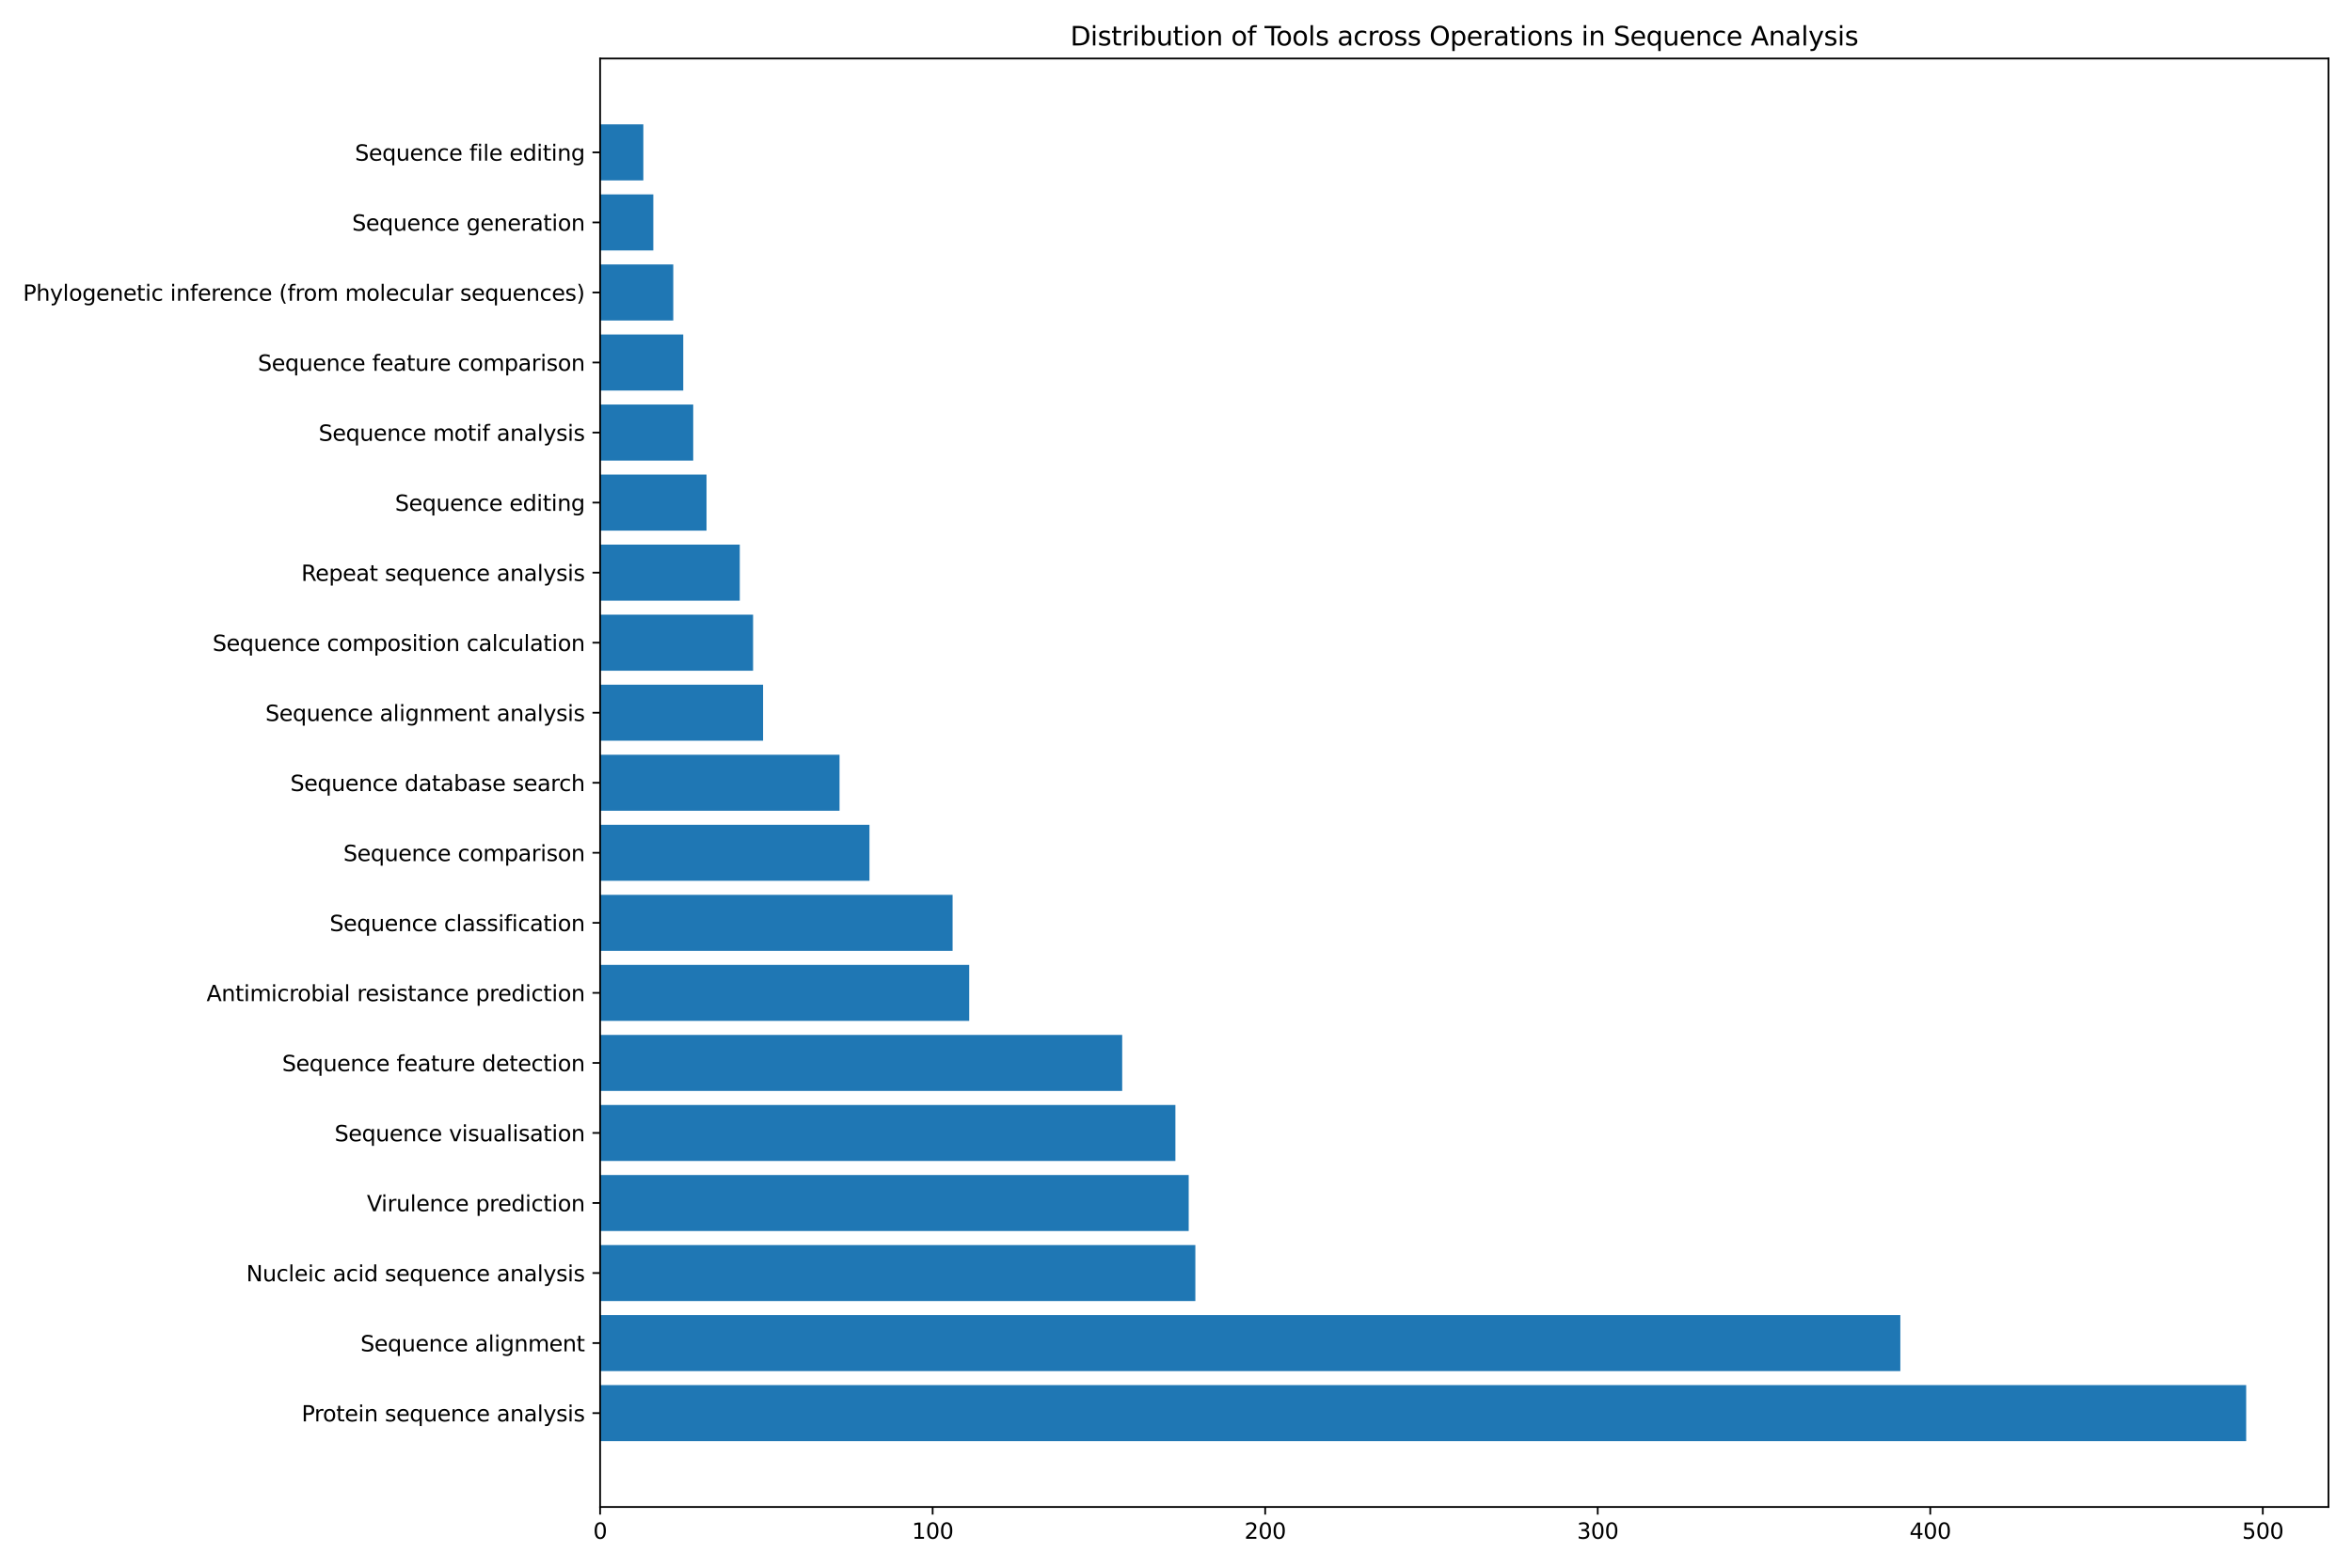 <?xml version="1.0" encoding="utf-8" standalone="no"?>
<!DOCTYPE svg PUBLIC "-//W3C//DTD SVG 1.1//EN"
  "http://www.w3.org/Graphics/SVG/1.1/DTD/svg11.dtd">
<svg xmlns:xlink="http://www.w3.org/1999/xlink" width="1080pt" height="720pt" viewBox="0 0 1080 720" xmlns="http://www.w3.org/2000/svg" version="1.1">
 <defs>
  <style type="text/css">*{stroke-linejoin: round; stroke-linecap: butt}</style>
 </defs>
 <g id="figure_1">
  <g id="patch_1">
   <path d="M 0 720 
L 1080 720 
L 1080 0 
L 0 0 
z
" style="fill: #ffffff"/>
  </g>
  <g id="axes_1">
   <g id="patch_2">
    <path d="M 275.56 692.12 
L 1069.2 692.12 
L 1069.2 26.88 
L 275.56 26.88 
z
" style="fill: #ffffff"/>
   </g>
   <g id="patch_3">
    <path d="M 275.56 661.882 
L 1031.408 661.882 
L 1031.408 636.147 
L 275.56 636.147 
z
" clip-path="url(#p1e28cbf91f)" style="fill: #1f77b4"/>
   </g>
   <g id="patch_4">
    <path d="M 275.56 629.714 
L 872.603 629.714 
L 872.603 603.979 
L 275.56 603.979 
z
" clip-path="url(#p1e28cbf91f)" style="fill: #1f77b4"/>
   </g>
   <g id="patch_5">
    <path d="M 275.56 597.545 
L 548.887 597.545 
L 548.887 571.811 
L 275.56 571.811 
z
" clip-path="url(#p1e28cbf91f)" style="fill: #1f77b4"/>
   </g>
   <g id="patch_6">
    <path d="M 275.56 565.377 
L 545.833 565.377 
L 545.833 539.642 
L 275.56 539.642 
z
" clip-path="url(#p1e28cbf91f)" style="fill: #1f77b4"/>
   </g>
   <g id="patch_7">
    <path d="M 275.56 533.209 
L 539.725 533.209 
L 539.725 507.474 
L 275.56 507.474 
z
" clip-path="url(#p1e28cbf91f)" style="fill: #1f77b4"/>
   </g>
   <g id="patch_8">
    <path d="M 275.56 501.04 
L 515.293 501.04 
L 515.293 475.306 
L 275.56 475.306 
z
" clip-path="url(#p1e28cbf91f)" style="fill: #1f77b4"/>
   </g>
   <g id="patch_9">
    <path d="M 275.56 468.872 
L 445.053 468.872 
L 445.053 443.138 
L 275.56 443.138 
z
" clip-path="url(#p1e28cbf91f)" style="fill: #1f77b4"/>
   </g>
   <g id="patch_10">
    <path d="M 275.56 436.704 
L 437.418 436.704 
L 437.418 410.969 
L 275.56 410.969 
z
" clip-path="url(#p1e28cbf91f)" style="fill: #1f77b4"/>
   </g>
   <g id="patch_11">
    <path d="M 275.56 404.536 
L 399.244 404.536 
L 399.244 378.801 
L 275.56 378.801 
z
" clip-path="url(#p1e28cbf91f)" style="fill: #1f77b4"/>
   </g>
   <g id="patch_12">
    <path d="M 275.56 372.367 
L 385.501 372.367 
L 385.501 346.633 
L 275.56 346.633 
z
" clip-path="url(#p1e28cbf91f)" style="fill: #1f77b4"/>
   </g>
   <g id="patch_13">
    <path d="M 275.56 340.199 
L 350.381 340.199 
L 350.381 314.464 
L 275.56 314.464 
z
" clip-path="url(#p1e28cbf91f)" style="fill: #1f77b4"/>
   </g>
   <g id="patch_14">
    <path d="M 275.56 308.031 
L 345.8 308.031 
L 345.8 282.296 
L 275.56 282.296 
z
" clip-path="url(#p1e28cbf91f)" style="fill: #1f77b4"/>
   </g>
   <g id="patch_15">
    <path d="M 275.56 275.862 
L 339.693 275.862 
L 339.693 250.128 
L 275.56 250.128 
z
" clip-path="url(#p1e28cbf91f)" style="fill: #1f77b4"/>
   </g>
   <g id="patch_16">
    <path d="M 275.56 243.694 
L 324.423 243.694 
L 324.423 217.96 
L 275.56 217.96 
z
" clip-path="url(#p1e28cbf91f)" style="fill: #1f77b4"/>
   </g>
   <g id="patch_17">
    <path d="M 275.56 211.526 
L 318.315 211.526 
L 318.315 185.791 
L 275.56 185.791 
z
" clip-path="url(#p1e28cbf91f)" style="fill: #1f77b4"/>
   </g>
   <g id="patch_18">
    <path d="M 275.56 179.358 
L 313.734 179.358 
L 313.734 153.623 
L 275.56 153.623 
z
" clip-path="url(#p1e28cbf91f)" style="fill: #1f77b4"/>
   </g>
   <g id="patch_19">
    <path d="M 275.56 147.189 
L 309.153 147.189 
L 309.153 121.455 
L 275.56 121.455 
z
" clip-path="url(#p1e28cbf91f)" style="fill: #1f77b4"/>
   </g>
   <g id="patch_20">
    <path d="M 275.56 115.021 
L 299.991 115.021 
L 299.991 89.286 
L 275.56 89.286 
z
" clip-path="url(#p1e28cbf91f)" style="fill: #1f77b4"/>
   </g>
   <g id="patch_21">
    <path d="M 275.56 82.853 
L 295.411 82.853 
L 295.411 57.118 
L 275.56 57.118 
z
" clip-path="url(#p1e28cbf91f)" style="fill: #1f77b4"/>
   </g>
   <g id="matplotlib.axis_1">
    <g id="xtick_1">
     <g id="line2d_1">
      <defs>
       <path id="mfa39ed3d64" d="M 0 0 
L 0 3.5 
" style="stroke: #000000; stroke-width: 0.8"/>
      </defs>
      <g>
       <use xlink:href="#mfa39ed3d64" x="275.56" y="692.12" style="stroke: #000000; stroke-width: 0.8"/>
      </g>
     </g>
     <g id="text_1">
      <!-- 0 -->
      <g transform="translate(272.379 706.718) scale(0.1 -0.1)">
       <defs>
        <path id="DejaVuSans-30" d="M 2034 4250 
Q 1547 4250 1301 3770 
Q 1056 3291 1056 2328 
Q 1056 1369 1301 889 
Q 1547 409 2034 409 
Q 2525 409 2770 889 
Q 3016 1369 3016 2328 
Q 3016 3291 2770 3770 
Q 2525 4250 2034 4250 
z
M 2034 4750 
Q 2819 4750 3233 4129 
Q 3647 3509 3647 2328 
Q 3647 1150 3233 529 
Q 2819 -91 2034 -91 
Q 1250 -91 836 529 
Q 422 1150 422 2328 
Q 422 3509 836 4129 
Q 1250 4750 2034 4750 
z
" transform="scale(0.016)"/>
       </defs>
       <use xlink:href="#DejaVuSans-30"/>
      </g>
     </g>
    </g>
    <g id="xtick_2">
     <g id="line2d_2">
      <g>
       <use xlink:href="#mfa39ed3d64" x="428.256" y="692.12" style="stroke: #000000; stroke-width: 0.8"/>
      </g>
     </g>
     <g id="text_2">
      <!-- 100 -->
      <g transform="translate(418.713 706.718) scale(0.1 -0.1)">
       <defs>
        <path id="DejaVuSans-31" d="M 794 531 
L 1825 531 
L 1825 4091 
L 703 3866 
L 703 4441 
L 1819 4666 
L 2450 4666 
L 2450 531 
L 3481 531 
L 3481 0 
L 794 0 
L 794 531 
z
" transform="scale(0.016)"/>
       </defs>
       <use xlink:href="#DejaVuSans-31"/>
       <use xlink:href="#DejaVuSans-30" x="63.623"/>
       <use xlink:href="#DejaVuSans-30" x="127.246"/>
      </g>
     </g>
    </g>
    <g id="xtick_3">
     <g id="line2d_3">
      <g>
       <use xlink:href="#mfa39ed3d64" x="580.953" y="692.12" style="stroke: #000000; stroke-width: 0.8"/>
      </g>
     </g>
     <g id="text_3">
      <!-- 200 -->
      <g transform="translate(571.409 706.718) scale(0.1 -0.1)">
       <defs>
        <path id="DejaVuSans-32" d="M 1228 531 
L 3431 531 
L 3431 0 
L 469 0 
L 469 531 
Q 828 903 1448 1529 
Q 2069 2156 2228 2338 
Q 2531 2678 2651 2914 
Q 2772 3150 2772 3378 
Q 2772 3750 2511 3984 
Q 2250 4219 1831 4219 
Q 1534 4219 1204 4116 
Q 875 4013 500 3803 
L 500 4441 
Q 881 4594 1212 4672 
Q 1544 4750 1819 4750 
Q 2544 4750 2975 4387 
Q 3406 4025 3406 3419 
Q 3406 3131 3298 2873 
Q 3191 2616 2906 2266 
Q 2828 2175 2409 1742 
Q 1991 1309 1228 531 
z
" transform="scale(0.016)"/>
       </defs>
       <use xlink:href="#DejaVuSans-32"/>
       <use xlink:href="#DejaVuSans-30" x="63.623"/>
       <use xlink:href="#DejaVuSans-30" x="127.246"/>
      </g>
     </g>
    </g>
    <g id="xtick_4">
     <g id="line2d_4">
      <g>
       <use xlink:href="#mfa39ed3d64" x="733.649" y="692.12" style="stroke: #000000; stroke-width: 0.8"/>
      </g>
     </g>
     <g id="text_4">
      <!-- 300 -->
      <g transform="translate(724.106 706.718) scale(0.1 -0.1)">
       <defs>
        <path id="DejaVuSans-33" d="M 2597 2516 
Q 3050 2419 3304 2112 
Q 3559 1806 3559 1356 
Q 3559 666 3084 287 
Q 2609 -91 1734 -91 
Q 1441 -91 1130 -33 
Q 819 25 488 141 
L 488 750 
Q 750 597 1062 519 
Q 1375 441 1716 441 
Q 2309 441 2620 675 
Q 2931 909 2931 1356 
Q 2931 1769 2642 2001 
Q 2353 2234 1838 2234 
L 1294 2234 
L 1294 2753 
L 1863 2753 
Q 2328 2753 2575 2939 
Q 2822 3125 2822 3475 
Q 2822 3834 2567 4026 
Q 2313 4219 1838 4219 
Q 1578 4219 1281 4162 
Q 984 4106 628 3988 
L 628 4550 
Q 988 4650 1302 4700 
Q 1616 4750 1894 4750 
Q 2613 4750 3031 4423 
Q 3450 4097 3450 3541 
Q 3450 3153 3228 2886 
Q 3006 2619 2597 2516 
z
" transform="scale(0.016)"/>
       </defs>
       <use xlink:href="#DejaVuSans-33"/>
       <use xlink:href="#DejaVuSans-30" x="63.623"/>
       <use xlink:href="#DejaVuSans-30" x="127.246"/>
      </g>
     </g>
    </g>
    <g id="xtick_5">
     <g id="line2d_5">
      <g>
       <use xlink:href="#mfa39ed3d64" x="886.346" y="692.12" style="stroke: #000000; stroke-width: 0.8"/>
      </g>
     </g>
     <g id="text_5">
      <!-- 400 -->
      <g transform="translate(876.802 706.718) scale(0.1 -0.1)">
       <defs>
        <path id="DejaVuSans-34" d="M 2419 4116 
L 825 1625 
L 2419 1625 
L 2419 4116 
z
M 2253 4666 
L 3047 4666 
L 3047 1625 
L 3713 1625 
L 3713 1100 
L 3047 1100 
L 3047 0 
L 2419 0 
L 2419 1100 
L 313 1100 
L 313 1709 
L 2253 4666 
z
" transform="scale(0.016)"/>
       </defs>
       <use xlink:href="#DejaVuSans-34"/>
       <use xlink:href="#DejaVuSans-30" x="63.623"/>
       <use xlink:href="#DejaVuSans-30" x="127.246"/>
      </g>
     </g>
    </g>
    <g id="xtick_6">
     <g id="line2d_6">
      <g>
       <use xlink:href="#mfa39ed3d64" x="1039.042" y="692.12" style="stroke: #000000; stroke-width: 0.8"/>
      </g>
     </g>
     <g id="text_6">
      <!-- 500 -->
      <g transform="translate(1029.499 706.718) scale(0.1 -0.1)">
       <defs>
        <path id="DejaVuSans-35" d="M 691 4666 
L 3169 4666 
L 3169 4134 
L 1269 4134 
L 1269 2991 
Q 1406 3038 1543 3061 
Q 1681 3084 1819 3084 
Q 2600 3084 3056 2656 
Q 3513 2228 3513 1497 
Q 3513 744 3044 326 
Q 2575 -91 1722 -91 
Q 1428 -91 1123 -41 
Q 819 9 494 109 
L 494 744 
Q 775 591 1075 516 
Q 1375 441 1709 441 
Q 2250 441 2565 725 
Q 2881 1009 2881 1497 
Q 2881 1984 2565 2268 
Q 2250 2553 1709 2553 
Q 1456 2553 1204 2497 
Q 953 2441 691 2322 
L 691 4666 
z
" transform="scale(0.016)"/>
       </defs>
       <use xlink:href="#DejaVuSans-35"/>
       <use xlink:href="#DejaVuSans-30" x="63.623"/>
       <use xlink:href="#DejaVuSans-30" x="127.246"/>
      </g>
     </g>
    </g>
   </g>
   <g id="matplotlib.axis_2">
    <g id="ytick_1">
     <g id="line2d_7">
      <defs>
       <path id="m653277a61e" d="M 0 0 
L -3.5 0 
" style="stroke: #000000; stroke-width: 0.8"/>
      </defs>
      <g>
       <use xlink:href="#m653277a61e" x="275.56" y="649.015" style="stroke: #000000; stroke-width: 0.8"/>
      </g>
     </g>
     <g id="text_7">
      <!-- Protein sequence analysis -->
      <g transform="translate(138.477 652.814) scale(0.1 -0.1)">
       <defs>
        <path id="DejaVuSans-50" d="M 1259 4147 
L 1259 2394 
L 2053 2394 
Q 2494 2394 2734 2622 
Q 2975 2850 2975 3272 
Q 2975 3691 2734 3919 
Q 2494 4147 2053 4147 
L 1259 4147 
z
M 628 4666 
L 2053 4666 
Q 2838 4666 3239 4311 
Q 3641 3956 3641 3272 
Q 3641 2581 3239 2228 
Q 2838 1875 2053 1875 
L 1259 1875 
L 1259 0 
L 628 0 
L 628 4666 
z
" transform="scale(0.016)"/>
        <path id="DejaVuSans-72" d="M 2631 2963 
Q 2534 3019 2420 3045 
Q 2306 3072 2169 3072 
Q 1681 3072 1420 2755 
Q 1159 2438 1159 1844 
L 1159 0 
L 581 0 
L 581 3500 
L 1159 3500 
L 1159 2956 
Q 1341 3275 1631 3429 
Q 1922 3584 2338 3584 
Q 2397 3584 2469 3576 
Q 2541 3569 2628 3553 
L 2631 2963 
z
" transform="scale(0.016)"/>
        <path id="DejaVuSans-6f" d="M 1959 3097 
Q 1497 3097 1228 2736 
Q 959 2375 959 1747 
Q 959 1119 1226 758 
Q 1494 397 1959 397 
Q 2419 397 2687 759 
Q 2956 1122 2956 1747 
Q 2956 2369 2687 2733 
Q 2419 3097 1959 3097 
z
M 1959 3584 
Q 2709 3584 3137 3096 
Q 3566 2609 3566 1747 
Q 3566 888 3137 398 
Q 2709 -91 1959 -91 
Q 1206 -91 779 398 
Q 353 888 353 1747 
Q 353 2609 779 3096 
Q 1206 3584 1959 3584 
z
" transform="scale(0.016)"/>
        <path id="DejaVuSans-74" d="M 1172 4494 
L 1172 3500 
L 2356 3500 
L 2356 3053 
L 1172 3053 
L 1172 1153 
Q 1172 725 1289 603 
Q 1406 481 1766 481 
L 2356 481 
L 2356 0 
L 1766 0 
Q 1100 0 847 248 
Q 594 497 594 1153 
L 594 3053 
L 172 3053 
L 172 3500 
L 594 3500 
L 594 4494 
L 1172 4494 
z
" transform="scale(0.016)"/>
        <path id="DejaVuSans-65" d="M 3597 1894 
L 3597 1613 
L 953 1613 
Q 991 1019 1311 708 
Q 1631 397 2203 397 
Q 2534 397 2845 478 
Q 3156 559 3463 722 
L 3463 178 
Q 3153 47 2828 -22 
Q 2503 -91 2169 -91 
Q 1331 -91 842 396 
Q 353 884 353 1716 
Q 353 2575 817 3079 
Q 1281 3584 2069 3584 
Q 2775 3584 3186 3129 
Q 3597 2675 3597 1894 
z
M 3022 2063 
Q 3016 2534 2758 2815 
Q 2500 3097 2075 3097 
Q 1594 3097 1305 2825 
Q 1016 2553 972 2059 
L 3022 2063 
z
" transform="scale(0.016)"/>
        <path id="DejaVuSans-69" d="M 603 3500 
L 1178 3500 
L 1178 0 
L 603 0 
L 603 3500 
z
M 603 4863 
L 1178 4863 
L 1178 4134 
L 603 4134 
L 603 4863 
z
" transform="scale(0.016)"/>
        <path id="DejaVuSans-6e" d="M 3513 2113 
L 3513 0 
L 2938 0 
L 2938 2094 
Q 2938 2591 2744 2837 
Q 2550 3084 2163 3084 
Q 1697 3084 1428 2787 
Q 1159 2491 1159 1978 
L 1159 0 
L 581 0 
L 581 3500 
L 1159 3500 
L 1159 2956 
Q 1366 3272 1645 3428 
Q 1925 3584 2291 3584 
Q 2894 3584 3203 3211 
Q 3513 2838 3513 2113 
z
" transform="scale(0.016)"/>
        <path id="DejaVuSans-20" transform="scale(0.016)"/>
        <path id="DejaVuSans-73" d="M 2834 3397 
L 2834 2853 
Q 2591 2978 2328 3040 
Q 2066 3103 1784 3103 
Q 1356 3103 1142 2972 
Q 928 2841 928 2578 
Q 928 2378 1081 2264 
Q 1234 2150 1697 2047 
L 1894 2003 
Q 2506 1872 2764 1633 
Q 3022 1394 3022 966 
Q 3022 478 2636 193 
Q 2250 -91 1575 -91 
Q 1294 -91 989 -36 
Q 684 19 347 128 
L 347 722 
Q 666 556 975 473 
Q 1284 391 1588 391 
Q 1994 391 2212 530 
Q 2431 669 2431 922 
Q 2431 1156 2273 1281 
Q 2116 1406 1581 1522 
L 1381 1569 
Q 847 1681 609 1914 
Q 372 2147 372 2553 
Q 372 3047 722 3315 
Q 1072 3584 1716 3584 
Q 2034 3584 2315 3537 
Q 2597 3491 2834 3397 
z
" transform="scale(0.016)"/>
        <path id="DejaVuSans-71" d="M 947 1747 
Q 947 1113 1208 752 
Q 1469 391 1925 391 
Q 2381 391 2643 752 
Q 2906 1113 2906 1747 
Q 2906 2381 2643 2742 
Q 2381 3103 1925 3103 
Q 1469 3103 1208 2742 
Q 947 2381 947 1747 
z
M 2906 525 
Q 2725 213 2448 61 
Q 2172 -91 1784 -91 
Q 1150 -91 751 415 
Q 353 922 353 1747 
Q 353 2572 751 3078 
Q 1150 3584 1784 3584 
Q 2172 3584 2448 3432 
Q 2725 3281 2906 2969 
L 2906 3500 
L 3481 3500 
L 3481 -1331 
L 2906 -1331 
L 2906 525 
z
" transform="scale(0.016)"/>
        <path id="DejaVuSans-75" d="M 544 1381 
L 544 3500 
L 1119 3500 
L 1119 1403 
Q 1119 906 1312 657 
Q 1506 409 1894 409 
Q 2359 409 2629 706 
Q 2900 1003 2900 1516 
L 2900 3500 
L 3475 3500 
L 3475 0 
L 2900 0 
L 2900 538 
Q 2691 219 2414 64 
Q 2138 -91 1772 -91 
Q 1169 -91 856 284 
Q 544 659 544 1381 
z
M 1991 3584 
L 1991 3584 
z
" transform="scale(0.016)"/>
        <path id="DejaVuSans-63" d="M 3122 3366 
L 3122 2828 
Q 2878 2963 2633 3030 
Q 2388 3097 2138 3097 
Q 1578 3097 1268 2742 
Q 959 2388 959 1747 
Q 959 1106 1268 751 
Q 1578 397 2138 397 
Q 2388 397 2633 464 
Q 2878 531 3122 666 
L 3122 134 
Q 2881 22 2623 -34 
Q 2366 -91 2075 -91 
Q 1284 -91 818 406 
Q 353 903 353 1747 
Q 353 2603 823 3093 
Q 1294 3584 2113 3584 
Q 2378 3584 2631 3529 
Q 2884 3475 3122 3366 
z
" transform="scale(0.016)"/>
        <path id="DejaVuSans-61" d="M 2194 1759 
Q 1497 1759 1228 1600 
Q 959 1441 959 1056 
Q 959 750 1161 570 
Q 1363 391 1709 391 
Q 2188 391 2477 730 
Q 2766 1069 2766 1631 
L 2766 1759 
L 2194 1759 
z
M 3341 1997 
L 3341 0 
L 2766 0 
L 2766 531 
Q 2569 213 2275 61 
Q 1981 -91 1556 -91 
Q 1019 -91 701 211 
Q 384 513 384 1019 
Q 384 1609 779 1909 
Q 1175 2209 1959 2209 
L 2766 2209 
L 2766 2266 
Q 2766 2663 2505 2880 
Q 2244 3097 1772 3097 
Q 1472 3097 1187 3025 
Q 903 2953 641 2809 
L 641 3341 
Q 956 3463 1253 3523 
Q 1550 3584 1831 3584 
Q 2591 3584 2966 3190 
Q 3341 2797 3341 1997 
z
" transform="scale(0.016)"/>
        <path id="DejaVuSans-6c" d="M 603 4863 
L 1178 4863 
L 1178 0 
L 603 0 
L 603 4863 
z
" transform="scale(0.016)"/>
        <path id="DejaVuSans-79" d="M 2059 -325 
Q 1816 -950 1584 -1140 
Q 1353 -1331 966 -1331 
L 506 -1331 
L 506 -850 
L 844 -850 
Q 1081 -850 1212 -737 
Q 1344 -625 1503 -206 
L 1606 56 
L 191 3500 
L 800 3500 
L 1894 763 
L 2988 3500 
L 3597 3500 
L 2059 -325 
z
" transform="scale(0.016)"/>
       </defs>
       <use xlink:href="#DejaVuSans-50"/>
       <use xlink:href="#DejaVuSans-72" x="58.553"/>
       <use xlink:href="#DejaVuSans-6f" x="97.416"/>
       <use xlink:href="#DejaVuSans-74" x="158.598"/>
       <use xlink:href="#DejaVuSans-65" x="197.807"/>
       <use xlink:href="#DejaVuSans-69" x="259.33"/>
       <use xlink:href="#DejaVuSans-6e" x="287.113"/>
       <use xlink:href="#DejaVuSans-20" x="350.492"/>
       <use xlink:href="#DejaVuSans-73" x="382.279"/>
       <use xlink:href="#DejaVuSans-65" x="434.379"/>
       <use xlink:href="#DejaVuSans-71" x="495.902"/>
       <use xlink:href="#DejaVuSans-75" x="559.379"/>
       <use xlink:href="#DejaVuSans-65" x="622.758"/>
       <use xlink:href="#DejaVuSans-6e" x="684.281"/>
       <use xlink:href="#DejaVuSans-63" x="747.66"/>
       <use xlink:href="#DejaVuSans-65" x="802.641"/>
       <use xlink:href="#DejaVuSans-20" x="864.164"/>
       <use xlink:href="#DejaVuSans-61" x="895.951"/>
       <use xlink:href="#DejaVuSans-6e" x="957.23"/>
       <use xlink:href="#DejaVuSans-61" x="1020.609"/>
       <use xlink:href="#DejaVuSans-6c" x="1081.889"/>
       <use xlink:href="#DejaVuSans-79" x="1109.672"/>
       <use xlink:href="#DejaVuSans-73" x="1168.852"/>
       <use xlink:href="#DejaVuSans-69" x="1220.951"/>
       <use xlink:href="#DejaVuSans-73" x="1248.734"/>
      </g>
     </g>
    </g>
    <g id="ytick_2">
     <g id="line2d_8">
      <g>
       <use xlink:href="#m653277a61e" x="275.56" y="616.846" style="stroke: #000000; stroke-width: 0.8"/>
      </g>
     </g>
     <g id="text_8">
      <!-- Sequence alignment -->
      <g transform="translate(165.53 620.645) scale(0.1 -0.1)">
       <defs>
        <path id="DejaVuSans-53" d="M 3425 4513 
L 3425 3897 
Q 3066 4069 2747 4153 
Q 2428 4238 2131 4238 
Q 1616 4238 1336 4038 
Q 1056 3838 1056 3469 
Q 1056 3159 1242 3001 
Q 1428 2844 1947 2747 
L 2328 2669 
Q 3034 2534 3370 2195 
Q 3706 1856 3706 1288 
Q 3706 609 3251 259 
Q 2797 -91 1919 -91 
Q 1588 -91 1214 -16 
Q 841 59 441 206 
L 441 856 
Q 825 641 1194 531 
Q 1563 422 1919 422 
Q 2459 422 2753 634 
Q 3047 847 3047 1241 
Q 3047 1584 2836 1778 
Q 2625 1972 2144 2069 
L 1759 2144 
Q 1053 2284 737 2584 
Q 422 2884 422 3419 
Q 422 4038 858 4394 
Q 1294 4750 2059 4750 
Q 2388 4750 2728 4690 
Q 3069 4631 3425 4513 
z
" transform="scale(0.016)"/>
        <path id="DejaVuSans-67" d="M 2906 1791 
Q 2906 2416 2648 2759 
Q 2391 3103 1925 3103 
Q 1463 3103 1205 2759 
Q 947 2416 947 1791 
Q 947 1169 1205 825 
Q 1463 481 1925 481 
Q 2391 481 2648 825 
Q 2906 1169 2906 1791 
z
M 3481 434 
Q 3481 -459 3084 -895 
Q 2688 -1331 1869 -1331 
Q 1566 -1331 1297 -1286 
Q 1028 -1241 775 -1147 
L 775 -588 
Q 1028 -725 1275 -790 
Q 1522 -856 1778 -856 
Q 2344 -856 2625 -561 
Q 2906 -266 2906 331 
L 2906 616 
Q 2728 306 2450 153 
Q 2172 0 1784 0 
Q 1141 0 747 490 
Q 353 981 353 1791 
Q 353 2603 747 3093 
Q 1141 3584 1784 3584 
Q 2172 3584 2450 3431 
Q 2728 3278 2906 2969 
L 2906 3500 
L 3481 3500 
L 3481 434 
z
" transform="scale(0.016)"/>
        <path id="DejaVuSans-6d" d="M 3328 2828 
Q 3544 3216 3844 3400 
Q 4144 3584 4550 3584 
Q 5097 3584 5394 3201 
Q 5691 2819 5691 2113 
L 5691 0 
L 5113 0 
L 5113 2094 
Q 5113 2597 4934 2840 
Q 4756 3084 4391 3084 
Q 3944 3084 3684 2787 
Q 3425 2491 3425 1978 
L 3425 0 
L 2847 0 
L 2847 2094 
Q 2847 2600 2669 2842 
Q 2491 3084 2119 3084 
Q 1678 3084 1418 2786 
Q 1159 2488 1159 1978 
L 1159 0 
L 581 0 
L 581 3500 
L 1159 3500 
L 1159 2956 
Q 1356 3278 1631 3431 
Q 1906 3584 2284 3584 
Q 2666 3584 2933 3390 
Q 3200 3197 3328 2828 
z
" transform="scale(0.016)"/>
       </defs>
       <use xlink:href="#DejaVuSans-53"/>
       <use xlink:href="#DejaVuSans-65" x="63.477"/>
       <use xlink:href="#DejaVuSans-71" x="125"/>
       <use xlink:href="#DejaVuSans-75" x="188.477"/>
       <use xlink:href="#DejaVuSans-65" x="251.855"/>
       <use xlink:href="#DejaVuSans-6e" x="313.379"/>
       <use xlink:href="#DejaVuSans-63" x="376.758"/>
       <use xlink:href="#DejaVuSans-65" x="431.738"/>
       <use xlink:href="#DejaVuSans-20" x="493.262"/>
       <use xlink:href="#DejaVuSans-61" x="525.049"/>
       <use xlink:href="#DejaVuSans-6c" x="586.328"/>
       <use xlink:href="#DejaVuSans-69" x="614.111"/>
       <use xlink:href="#DejaVuSans-67" x="641.895"/>
       <use xlink:href="#DejaVuSans-6e" x="705.371"/>
       <use xlink:href="#DejaVuSans-6d" x="768.75"/>
       <use xlink:href="#DejaVuSans-65" x="866.162"/>
       <use xlink:href="#DejaVuSans-6e" x="927.686"/>
       <use xlink:href="#DejaVuSans-74" x="991.064"/>
      </g>
     </g>
    </g>
    <g id="ytick_3">
     <g id="line2d_9">
      <g>
       <use xlink:href="#m653277a61e" x="275.56" y="584.678" style="stroke: #000000; stroke-width: 0.8"/>
      </g>
     </g>
     <g id="text_9">
      <!-- Nucleic acid sequence analysis -->
      <g transform="translate(113.069 588.477) scale(0.1 -0.1)">
       <defs>
        <path id="DejaVuSans-4e" d="M 628 4666 
L 1478 4666 
L 3547 763 
L 3547 4666 
L 4159 4666 
L 4159 0 
L 3309 0 
L 1241 3903 
L 1241 0 
L 628 0 
L 628 4666 
z
" transform="scale(0.016)"/>
        <path id="DejaVuSans-64" d="M 2906 2969 
L 2906 4863 
L 3481 4863 
L 3481 0 
L 2906 0 
L 2906 525 
Q 2725 213 2448 61 
Q 2172 -91 1784 -91 
Q 1150 -91 751 415 
Q 353 922 353 1747 
Q 353 2572 751 3078 
Q 1150 3584 1784 3584 
Q 2172 3584 2448 3432 
Q 2725 3281 2906 2969 
z
M 947 1747 
Q 947 1113 1208 752 
Q 1469 391 1925 391 
Q 2381 391 2643 752 
Q 2906 1113 2906 1747 
Q 2906 2381 2643 2742 
Q 2381 3103 1925 3103 
Q 1469 3103 1208 2742 
Q 947 2381 947 1747 
z
" transform="scale(0.016)"/>
       </defs>
       <use xlink:href="#DejaVuSans-4e"/>
       <use xlink:href="#DejaVuSans-75" x="74.805"/>
       <use xlink:href="#DejaVuSans-63" x="138.184"/>
       <use xlink:href="#DejaVuSans-6c" x="193.164"/>
       <use xlink:href="#DejaVuSans-65" x="220.947"/>
       <use xlink:href="#DejaVuSans-69" x="282.471"/>
       <use xlink:href="#DejaVuSans-63" x="310.254"/>
       <use xlink:href="#DejaVuSans-20" x="365.234"/>
       <use xlink:href="#DejaVuSans-61" x="397.021"/>
       <use xlink:href="#DejaVuSans-63" x="458.301"/>
       <use xlink:href="#DejaVuSans-69" x="513.281"/>
       <use xlink:href="#DejaVuSans-64" x="541.064"/>
       <use xlink:href="#DejaVuSans-20" x="604.541"/>
       <use xlink:href="#DejaVuSans-73" x="636.328"/>
       <use xlink:href="#DejaVuSans-65" x="688.428"/>
       <use xlink:href="#DejaVuSans-71" x="749.951"/>
       <use xlink:href="#DejaVuSans-75" x="813.428"/>
       <use xlink:href="#DejaVuSans-65" x="876.807"/>
       <use xlink:href="#DejaVuSans-6e" x="938.33"/>
       <use xlink:href="#DejaVuSans-63" x="1001.709"/>
       <use xlink:href="#DejaVuSans-65" x="1056.689"/>
       <use xlink:href="#DejaVuSans-20" x="1118.213"/>
       <use xlink:href="#DejaVuSans-61" x="1150"/>
       <use xlink:href="#DejaVuSans-6e" x="1211.279"/>
       <use xlink:href="#DejaVuSans-61" x="1274.658"/>
       <use xlink:href="#DejaVuSans-6c" x="1335.938"/>
       <use xlink:href="#DejaVuSans-79" x="1363.721"/>
       <use xlink:href="#DejaVuSans-73" x="1422.9"/>
       <use xlink:href="#DejaVuSans-69" x="1475"/>
       <use xlink:href="#DejaVuSans-73" x="1502.783"/>
      </g>
     </g>
    </g>
    <g id="ytick_4">
     <g id="line2d_10">
      <g>
       <use xlink:href="#m653277a61e" x="275.56" y="552.51" style="stroke: #000000; stroke-width: 0.8"/>
      </g>
     </g>
     <g id="text_10">
      <!-- Virulence prediction -->
      <g transform="translate(168.452 556.309) scale(0.1 -0.1)">
       <defs>
        <path id="DejaVuSans-56" d="M 1831 0 
L 50 4666 
L 709 4666 
L 2188 738 
L 3669 4666 
L 4325 4666 
L 2547 0 
L 1831 0 
z
" transform="scale(0.016)"/>
        <path id="DejaVuSans-70" d="M 1159 525 
L 1159 -1331 
L 581 -1331 
L 581 3500 
L 1159 3500 
L 1159 2969 
Q 1341 3281 1617 3432 
Q 1894 3584 2278 3584 
Q 2916 3584 3314 3078 
Q 3713 2572 3713 1747 
Q 3713 922 3314 415 
Q 2916 -91 2278 -91 
Q 1894 -91 1617 61 
Q 1341 213 1159 525 
z
M 3116 1747 
Q 3116 2381 2855 2742 
Q 2594 3103 2138 3103 
Q 1681 3103 1420 2742 
Q 1159 2381 1159 1747 
Q 1159 1113 1420 752 
Q 1681 391 2138 391 
Q 2594 391 2855 752 
Q 3116 1113 3116 1747 
z
" transform="scale(0.016)"/>
       </defs>
       <use xlink:href="#DejaVuSans-56"/>
       <use xlink:href="#DejaVuSans-69" x="66.158"/>
       <use xlink:href="#DejaVuSans-72" x="93.941"/>
       <use xlink:href="#DejaVuSans-75" x="135.055"/>
       <use xlink:href="#DejaVuSans-6c" x="198.434"/>
       <use xlink:href="#DejaVuSans-65" x="226.217"/>
       <use xlink:href="#DejaVuSans-6e" x="287.74"/>
       <use xlink:href="#DejaVuSans-63" x="351.119"/>
       <use xlink:href="#DejaVuSans-65" x="406.1"/>
       <use xlink:href="#DejaVuSans-20" x="467.623"/>
       <use xlink:href="#DejaVuSans-70" x="499.41"/>
       <use xlink:href="#DejaVuSans-72" x="562.887"/>
       <use xlink:href="#DejaVuSans-65" x="601.75"/>
       <use xlink:href="#DejaVuSans-64" x="663.273"/>
       <use xlink:href="#DejaVuSans-69" x="726.75"/>
       <use xlink:href="#DejaVuSans-63" x="754.533"/>
       <use xlink:href="#DejaVuSans-74" x="809.514"/>
       <use xlink:href="#DejaVuSans-69" x="848.723"/>
       <use xlink:href="#DejaVuSans-6f" x="876.506"/>
       <use xlink:href="#DejaVuSans-6e" x="937.688"/>
      </g>
     </g>
    </g>
    <g id="ytick_5">
     <g id="line2d_11">
      <g>
       <use xlink:href="#m653277a61e" x="275.56" y="520.341" style="stroke: #000000; stroke-width: 0.8"/>
      </g>
     </g>
     <g id="text_11">
      <!-- Sequence visualisation -->
      <g transform="translate(153.632 524.141) scale(0.1 -0.1)">
       <defs>
        <path id="DejaVuSans-76" d="M 191 3500 
L 800 3500 
L 1894 563 
L 2988 3500 
L 3597 3500 
L 2284 0 
L 1503 0 
L 191 3500 
z
" transform="scale(0.016)"/>
       </defs>
       <use xlink:href="#DejaVuSans-53"/>
       <use xlink:href="#DejaVuSans-65" x="63.477"/>
       <use xlink:href="#DejaVuSans-71" x="125"/>
       <use xlink:href="#DejaVuSans-75" x="188.477"/>
       <use xlink:href="#DejaVuSans-65" x="251.855"/>
       <use xlink:href="#DejaVuSans-6e" x="313.379"/>
       <use xlink:href="#DejaVuSans-63" x="376.758"/>
       <use xlink:href="#DejaVuSans-65" x="431.738"/>
       <use xlink:href="#DejaVuSans-20" x="493.262"/>
       <use xlink:href="#DejaVuSans-76" x="525.049"/>
       <use xlink:href="#DejaVuSans-69" x="584.229"/>
       <use xlink:href="#DejaVuSans-73" x="612.012"/>
       <use xlink:href="#DejaVuSans-75" x="664.111"/>
       <use xlink:href="#DejaVuSans-61" x="727.49"/>
       <use xlink:href="#DejaVuSans-6c" x="788.77"/>
       <use xlink:href="#DejaVuSans-69" x="816.553"/>
       <use xlink:href="#DejaVuSans-73" x="844.336"/>
       <use xlink:href="#DejaVuSans-61" x="896.436"/>
       <use xlink:href="#DejaVuSans-74" x="957.715"/>
       <use xlink:href="#DejaVuSans-69" x="996.924"/>
       <use xlink:href="#DejaVuSans-6f" x="1024.707"/>
       <use xlink:href="#DejaVuSans-6e" x="1085.889"/>
      </g>
     </g>
    </g>
    <g id="ytick_6">
     <g id="line2d_12">
      <g>
       <use xlink:href="#m653277a61e" x="275.56" y="488.173" style="stroke: #000000; stroke-width: 0.8"/>
      </g>
     </g>
     <g id="text_12">
      <!-- Sequence feature detection -->
      <g transform="translate(129.548 491.972) scale(0.1 -0.1)">
       <defs>
        <path id="DejaVuSans-66" d="M 2375 4863 
L 2375 4384 
L 1825 4384 
Q 1516 4384 1395 4259 
Q 1275 4134 1275 3809 
L 1275 3500 
L 2222 3500 
L 2222 3053 
L 1275 3053 
L 1275 0 
L 697 0 
L 697 3053 
L 147 3053 
L 147 3500 
L 697 3500 
L 697 3744 
Q 697 4328 969 4595 
Q 1241 4863 1831 4863 
L 2375 4863 
z
" transform="scale(0.016)"/>
       </defs>
       <use xlink:href="#DejaVuSans-53"/>
       <use xlink:href="#DejaVuSans-65" x="63.477"/>
       <use xlink:href="#DejaVuSans-71" x="125"/>
       <use xlink:href="#DejaVuSans-75" x="188.477"/>
       <use xlink:href="#DejaVuSans-65" x="251.855"/>
       <use xlink:href="#DejaVuSans-6e" x="313.379"/>
       <use xlink:href="#DejaVuSans-63" x="376.758"/>
       <use xlink:href="#DejaVuSans-65" x="431.738"/>
       <use xlink:href="#DejaVuSans-20" x="493.262"/>
       <use xlink:href="#DejaVuSans-66" x="525.049"/>
       <use xlink:href="#DejaVuSans-65" x="560.254"/>
       <use xlink:href="#DejaVuSans-61" x="621.777"/>
       <use xlink:href="#DejaVuSans-74" x="683.057"/>
       <use xlink:href="#DejaVuSans-75" x="722.266"/>
       <use xlink:href="#DejaVuSans-72" x="785.645"/>
       <use xlink:href="#DejaVuSans-65" x="824.508"/>
       <use xlink:href="#DejaVuSans-20" x="886.031"/>
       <use xlink:href="#DejaVuSans-64" x="917.818"/>
       <use xlink:href="#DejaVuSans-65" x="981.295"/>
       <use xlink:href="#DejaVuSans-74" x="1042.818"/>
       <use xlink:href="#DejaVuSans-65" x="1082.027"/>
       <use xlink:href="#DejaVuSans-63" x="1143.551"/>
       <use xlink:href="#DejaVuSans-74" x="1198.531"/>
       <use xlink:href="#DejaVuSans-69" x="1237.74"/>
       <use xlink:href="#DejaVuSans-6f" x="1265.523"/>
       <use xlink:href="#DejaVuSans-6e" x="1326.705"/>
      </g>
     </g>
    </g>
    <g id="ytick_7">
     <g id="line2d_13">
      <g>
       <use xlink:href="#m653277a61e" x="275.56" y="456.005" style="stroke: #000000; stroke-width: 0.8"/>
      </g>
     </g>
     <g id="text_13">
      <!-- Antimicrobial resistance prediction -->
      <g transform="translate(94.832 459.804) scale(0.1 -0.1)">
       <defs>
        <path id="DejaVuSans-41" d="M 2188 4044 
L 1331 1722 
L 3047 1722 
L 2188 4044 
z
M 1831 4666 
L 2547 4666 
L 4325 0 
L 3669 0 
L 3244 1197 
L 1141 1197 
L 716 0 
L 50 0 
L 1831 4666 
z
" transform="scale(0.016)"/>
        <path id="DejaVuSans-62" d="M 3116 1747 
Q 3116 2381 2855 2742 
Q 2594 3103 2138 3103 
Q 1681 3103 1420 2742 
Q 1159 2381 1159 1747 
Q 1159 1113 1420 752 
Q 1681 391 2138 391 
Q 2594 391 2855 752 
Q 3116 1113 3116 1747 
z
M 1159 2969 
Q 1341 3281 1617 3432 
Q 1894 3584 2278 3584 
Q 2916 3584 3314 3078 
Q 3713 2572 3713 1747 
Q 3713 922 3314 415 
Q 2916 -91 2278 -91 
Q 1894 -91 1617 61 
Q 1341 213 1159 525 
L 1159 0 
L 581 0 
L 581 4863 
L 1159 4863 
L 1159 2969 
z
" transform="scale(0.016)"/>
       </defs>
       <use xlink:href="#DejaVuSans-41"/>
       <use xlink:href="#DejaVuSans-6e" x="68.408"/>
       <use xlink:href="#DejaVuSans-74" x="131.787"/>
       <use xlink:href="#DejaVuSans-69" x="170.996"/>
       <use xlink:href="#DejaVuSans-6d" x="198.779"/>
       <use xlink:href="#DejaVuSans-69" x="296.191"/>
       <use xlink:href="#DejaVuSans-63" x="323.975"/>
       <use xlink:href="#DejaVuSans-72" x="378.955"/>
       <use xlink:href="#DejaVuSans-6f" x="417.818"/>
       <use xlink:href="#DejaVuSans-62" x="479"/>
       <use xlink:href="#DejaVuSans-69" x="542.477"/>
       <use xlink:href="#DejaVuSans-61" x="570.26"/>
       <use xlink:href="#DejaVuSans-6c" x="631.539"/>
       <use xlink:href="#DejaVuSans-20" x="659.322"/>
       <use xlink:href="#DejaVuSans-72" x="691.109"/>
       <use xlink:href="#DejaVuSans-65" x="729.973"/>
       <use xlink:href="#DejaVuSans-73" x="791.496"/>
       <use xlink:href="#DejaVuSans-69" x="843.596"/>
       <use xlink:href="#DejaVuSans-73" x="871.379"/>
       <use xlink:href="#DejaVuSans-74" x="923.479"/>
       <use xlink:href="#DejaVuSans-61" x="962.688"/>
       <use xlink:href="#DejaVuSans-6e" x="1023.967"/>
       <use xlink:href="#DejaVuSans-63" x="1087.346"/>
       <use xlink:href="#DejaVuSans-65" x="1142.326"/>
       <use xlink:href="#DejaVuSans-20" x="1203.85"/>
       <use xlink:href="#DejaVuSans-70" x="1235.637"/>
       <use xlink:href="#DejaVuSans-72" x="1299.113"/>
       <use xlink:href="#DejaVuSans-65" x="1337.977"/>
       <use xlink:href="#DejaVuSans-64" x="1399.5"/>
       <use xlink:href="#DejaVuSans-69" x="1462.977"/>
       <use xlink:href="#DejaVuSans-63" x="1490.76"/>
       <use xlink:href="#DejaVuSans-74" x="1545.74"/>
       <use xlink:href="#DejaVuSans-69" x="1584.949"/>
       <use xlink:href="#DejaVuSans-6f" x="1612.732"/>
       <use xlink:href="#DejaVuSans-6e" x="1673.914"/>
      </g>
     </g>
    </g>
    <g id="ytick_8">
     <g id="line2d_14">
      <g>
       <use xlink:href="#m653277a61e" x="275.56" y="423.837" style="stroke: #000000; stroke-width: 0.8"/>
      </g>
     </g>
     <g id="text_14">
      <!-- Sequence classification -->
      <g transform="translate(151.371 427.636) scale(0.1 -0.1)">
       <use xlink:href="#DejaVuSans-53"/>
       <use xlink:href="#DejaVuSans-65" x="63.477"/>
       <use xlink:href="#DejaVuSans-71" x="125"/>
       <use xlink:href="#DejaVuSans-75" x="188.477"/>
       <use xlink:href="#DejaVuSans-65" x="251.855"/>
       <use xlink:href="#DejaVuSans-6e" x="313.379"/>
       <use xlink:href="#DejaVuSans-63" x="376.758"/>
       <use xlink:href="#DejaVuSans-65" x="431.738"/>
       <use xlink:href="#DejaVuSans-20" x="493.262"/>
       <use xlink:href="#DejaVuSans-63" x="525.049"/>
       <use xlink:href="#DejaVuSans-6c" x="580.029"/>
       <use xlink:href="#DejaVuSans-61" x="607.812"/>
       <use xlink:href="#DejaVuSans-73" x="669.092"/>
       <use xlink:href="#DejaVuSans-73" x="721.191"/>
       <use xlink:href="#DejaVuSans-69" x="773.291"/>
       <use xlink:href="#DejaVuSans-66" x="801.074"/>
       <use xlink:href="#DejaVuSans-69" x="836.279"/>
       <use xlink:href="#DejaVuSans-63" x="864.062"/>
       <use xlink:href="#DejaVuSans-61" x="919.043"/>
       <use xlink:href="#DejaVuSans-74" x="980.322"/>
       <use xlink:href="#DejaVuSans-69" x="1019.531"/>
       <use xlink:href="#DejaVuSans-6f" x="1047.314"/>
       <use xlink:href="#DejaVuSans-6e" x="1108.496"/>
      </g>
     </g>
    </g>
    <g id="ytick_9">
     <g id="line2d_15">
      <g>
       <use xlink:href="#m653277a61e" x="275.56" y="391.668" style="stroke: #000000; stroke-width: 0.8"/>
      </g>
     </g>
     <g id="text_15">
      <!-- Sequence comparison -->
      <g transform="translate(157.663 395.467) scale(0.1 -0.1)">
       <use xlink:href="#DejaVuSans-53"/>
       <use xlink:href="#DejaVuSans-65" x="63.477"/>
       <use xlink:href="#DejaVuSans-71" x="125"/>
       <use xlink:href="#DejaVuSans-75" x="188.477"/>
       <use xlink:href="#DejaVuSans-65" x="251.855"/>
       <use xlink:href="#DejaVuSans-6e" x="313.379"/>
       <use xlink:href="#DejaVuSans-63" x="376.758"/>
       <use xlink:href="#DejaVuSans-65" x="431.738"/>
       <use xlink:href="#DejaVuSans-20" x="493.262"/>
       <use xlink:href="#DejaVuSans-63" x="525.049"/>
       <use xlink:href="#DejaVuSans-6f" x="580.029"/>
       <use xlink:href="#DejaVuSans-6d" x="641.211"/>
       <use xlink:href="#DejaVuSans-70" x="738.623"/>
       <use xlink:href="#DejaVuSans-61" x="802.1"/>
       <use xlink:href="#DejaVuSans-72" x="863.379"/>
       <use xlink:href="#DejaVuSans-69" x="904.492"/>
       <use xlink:href="#DejaVuSans-73" x="932.275"/>
       <use xlink:href="#DejaVuSans-6f" x="984.375"/>
       <use xlink:href="#DejaVuSans-6e" x="1045.557"/>
      </g>
     </g>
    </g>
    <g id="ytick_10">
     <g id="line2d_16">
      <g>
       <use xlink:href="#m653277a61e" x="275.56" y="359.5" style="stroke: #000000; stroke-width: 0.8"/>
      </g>
     </g>
     <g id="text_16">
      <!-- Sequence database search -->
      <g transform="translate(133.298 363.299) scale(0.1 -0.1)">
       <defs>
        <path id="DejaVuSans-68" d="M 3513 2113 
L 3513 0 
L 2938 0 
L 2938 2094 
Q 2938 2591 2744 2837 
Q 2550 3084 2163 3084 
Q 1697 3084 1428 2787 
Q 1159 2491 1159 1978 
L 1159 0 
L 581 0 
L 581 4863 
L 1159 4863 
L 1159 2956 
Q 1366 3272 1645 3428 
Q 1925 3584 2291 3584 
Q 2894 3584 3203 3211 
Q 3513 2838 3513 2113 
z
" transform="scale(0.016)"/>
       </defs>
       <use xlink:href="#DejaVuSans-53"/>
       <use xlink:href="#DejaVuSans-65" x="63.477"/>
       <use xlink:href="#DejaVuSans-71" x="125"/>
       <use xlink:href="#DejaVuSans-75" x="188.477"/>
       <use xlink:href="#DejaVuSans-65" x="251.855"/>
       <use xlink:href="#DejaVuSans-6e" x="313.379"/>
       <use xlink:href="#DejaVuSans-63" x="376.758"/>
       <use xlink:href="#DejaVuSans-65" x="431.738"/>
       <use xlink:href="#DejaVuSans-20" x="493.262"/>
       <use xlink:href="#DejaVuSans-64" x="525.049"/>
       <use xlink:href="#DejaVuSans-61" x="588.525"/>
       <use xlink:href="#DejaVuSans-74" x="649.805"/>
       <use xlink:href="#DejaVuSans-61" x="689.014"/>
       <use xlink:href="#DejaVuSans-62" x="750.293"/>
       <use xlink:href="#DejaVuSans-61" x="813.77"/>
       <use xlink:href="#DejaVuSans-73" x="875.049"/>
       <use xlink:href="#DejaVuSans-65" x="927.148"/>
       <use xlink:href="#DejaVuSans-20" x="988.672"/>
       <use xlink:href="#DejaVuSans-73" x="1020.459"/>
       <use xlink:href="#DejaVuSans-65" x="1072.559"/>
       <use xlink:href="#DejaVuSans-61" x="1134.082"/>
       <use xlink:href="#DejaVuSans-72" x="1195.361"/>
       <use xlink:href="#DejaVuSans-63" x="1234.225"/>
       <use xlink:href="#DejaVuSans-68" x="1289.205"/>
      </g>
     </g>
    </g>
    <g id="ytick_11">
     <g id="line2d_17">
      <g>
       <use xlink:href="#m653277a61e" x="275.56" y="327.332" style="stroke: #000000; stroke-width: 0.8"/>
      </g>
     </g>
     <g id="text_17">
      <!-- Sequence alignment analysis -->
      <g transform="translate(121.865 331.131) scale(0.1 -0.1)">
       <use xlink:href="#DejaVuSans-53"/>
       <use xlink:href="#DejaVuSans-65" x="63.477"/>
       <use xlink:href="#DejaVuSans-71" x="125"/>
       <use xlink:href="#DejaVuSans-75" x="188.477"/>
       <use xlink:href="#DejaVuSans-65" x="251.855"/>
       <use xlink:href="#DejaVuSans-6e" x="313.379"/>
       <use xlink:href="#DejaVuSans-63" x="376.758"/>
       <use xlink:href="#DejaVuSans-65" x="431.738"/>
       <use xlink:href="#DejaVuSans-20" x="493.262"/>
       <use xlink:href="#DejaVuSans-61" x="525.049"/>
       <use xlink:href="#DejaVuSans-6c" x="586.328"/>
       <use xlink:href="#DejaVuSans-69" x="614.111"/>
       <use xlink:href="#DejaVuSans-67" x="641.895"/>
       <use xlink:href="#DejaVuSans-6e" x="705.371"/>
       <use xlink:href="#DejaVuSans-6d" x="768.75"/>
       <use xlink:href="#DejaVuSans-65" x="866.162"/>
       <use xlink:href="#DejaVuSans-6e" x="927.686"/>
       <use xlink:href="#DejaVuSans-74" x="991.064"/>
       <use xlink:href="#DejaVuSans-20" x="1030.273"/>
       <use xlink:href="#DejaVuSans-61" x="1062.061"/>
       <use xlink:href="#DejaVuSans-6e" x="1123.34"/>
       <use xlink:href="#DejaVuSans-61" x="1186.719"/>
       <use xlink:href="#DejaVuSans-6c" x="1247.998"/>
       <use xlink:href="#DejaVuSans-79" x="1275.781"/>
       <use xlink:href="#DejaVuSans-73" x="1334.961"/>
       <use xlink:href="#DejaVuSans-69" x="1387.061"/>
       <use xlink:href="#DejaVuSans-73" x="1414.844"/>
      </g>
     </g>
    </g>
    <g id="ytick_12">
     <g id="line2d_18">
      <g>
       <use xlink:href="#m653277a61e" x="275.56" y="295.163" style="stroke: #000000; stroke-width: 0.8"/>
      </g>
     </g>
     <g id="text_18">
      <!-- Sequence composition calculation -->
      <g transform="translate(97.605 298.963) scale(0.1 -0.1)">
       <use xlink:href="#DejaVuSans-53"/>
       <use xlink:href="#DejaVuSans-65" x="63.477"/>
       <use xlink:href="#DejaVuSans-71" x="125"/>
       <use xlink:href="#DejaVuSans-75" x="188.477"/>
       <use xlink:href="#DejaVuSans-65" x="251.855"/>
       <use xlink:href="#DejaVuSans-6e" x="313.379"/>
       <use xlink:href="#DejaVuSans-63" x="376.758"/>
       <use xlink:href="#DejaVuSans-65" x="431.738"/>
       <use xlink:href="#DejaVuSans-20" x="493.262"/>
       <use xlink:href="#DejaVuSans-63" x="525.049"/>
       <use xlink:href="#DejaVuSans-6f" x="580.029"/>
       <use xlink:href="#DejaVuSans-6d" x="641.211"/>
       <use xlink:href="#DejaVuSans-70" x="738.623"/>
       <use xlink:href="#DejaVuSans-6f" x="802.1"/>
       <use xlink:href="#DejaVuSans-73" x="863.281"/>
       <use xlink:href="#DejaVuSans-69" x="915.381"/>
       <use xlink:href="#DejaVuSans-74" x="943.164"/>
       <use xlink:href="#DejaVuSans-69" x="982.373"/>
       <use xlink:href="#DejaVuSans-6f" x="1010.156"/>
       <use xlink:href="#DejaVuSans-6e" x="1071.338"/>
       <use xlink:href="#DejaVuSans-20" x="1134.717"/>
       <use xlink:href="#DejaVuSans-63" x="1166.504"/>
       <use xlink:href="#DejaVuSans-61" x="1221.484"/>
       <use xlink:href="#DejaVuSans-6c" x="1282.764"/>
       <use xlink:href="#DejaVuSans-63" x="1310.547"/>
       <use xlink:href="#DejaVuSans-75" x="1365.527"/>
       <use xlink:href="#DejaVuSans-6c" x="1428.906"/>
       <use xlink:href="#DejaVuSans-61" x="1456.689"/>
       <use xlink:href="#DejaVuSans-74" x="1517.969"/>
       <use xlink:href="#DejaVuSans-69" x="1557.178"/>
       <use xlink:href="#DejaVuSans-6f" x="1584.961"/>
       <use xlink:href="#DejaVuSans-6e" x="1646.143"/>
      </g>
     </g>
    </g>
    <g id="ytick_13">
     <g id="line2d_19">
      <g>
       <use xlink:href="#m653277a61e" x="275.56" y="262.995" style="stroke: #000000; stroke-width: 0.8"/>
      </g>
     </g>
     <g id="text_19">
      <!-- Repeat sequence analysis -->
      <g transform="translate(138.324 266.794) scale(0.1 -0.1)">
       <defs>
        <path id="DejaVuSans-52" d="M 2841 2188 
Q 3044 2119 3236 1894 
Q 3428 1669 3622 1275 
L 4263 0 
L 3584 0 
L 2988 1197 
Q 2756 1666 2539 1819 
Q 2322 1972 1947 1972 
L 1259 1972 
L 1259 0 
L 628 0 
L 628 4666 
L 2053 4666 
Q 2853 4666 3247 4331 
Q 3641 3997 3641 3322 
Q 3641 2881 3436 2590 
Q 3231 2300 2841 2188 
z
M 1259 4147 
L 1259 2491 
L 2053 2491 
Q 2509 2491 2742 2702 
Q 2975 2913 2975 3322 
Q 2975 3731 2742 3939 
Q 2509 4147 2053 4147 
L 1259 4147 
z
" transform="scale(0.016)"/>
       </defs>
       <use xlink:href="#DejaVuSans-52"/>
       <use xlink:href="#DejaVuSans-65" x="64.982"/>
       <use xlink:href="#DejaVuSans-70" x="126.506"/>
       <use xlink:href="#DejaVuSans-65" x="189.982"/>
       <use xlink:href="#DejaVuSans-61" x="251.506"/>
       <use xlink:href="#DejaVuSans-74" x="312.785"/>
       <use xlink:href="#DejaVuSans-20" x="351.994"/>
       <use xlink:href="#DejaVuSans-73" x="383.781"/>
       <use xlink:href="#DejaVuSans-65" x="435.881"/>
       <use xlink:href="#DejaVuSans-71" x="497.404"/>
       <use xlink:href="#DejaVuSans-75" x="560.881"/>
       <use xlink:href="#DejaVuSans-65" x="624.26"/>
       <use xlink:href="#DejaVuSans-6e" x="685.783"/>
       <use xlink:href="#DejaVuSans-63" x="749.162"/>
       <use xlink:href="#DejaVuSans-65" x="804.143"/>
       <use xlink:href="#DejaVuSans-20" x="865.666"/>
       <use xlink:href="#DejaVuSans-61" x="897.453"/>
       <use xlink:href="#DejaVuSans-6e" x="958.732"/>
       <use xlink:href="#DejaVuSans-61" x="1022.111"/>
       <use xlink:href="#DejaVuSans-6c" x="1083.391"/>
       <use xlink:href="#DejaVuSans-79" x="1111.174"/>
       <use xlink:href="#DejaVuSans-73" x="1170.354"/>
       <use xlink:href="#DejaVuSans-69" x="1222.453"/>
       <use xlink:href="#DejaVuSans-73" x="1250.236"/>
      </g>
     </g>
    </g>
    <g id="ytick_14">
     <g id="line2d_20">
      <g>
       <use xlink:href="#m653277a61e" x="275.56" y="230.827" style="stroke: #000000; stroke-width: 0.8"/>
      </g>
     </g>
     <g id="text_20">
      <!-- Sequence editing -->
      <g transform="translate(181.388 234.626) scale(0.1 -0.1)">
       <use xlink:href="#DejaVuSans-53"/>
       <use xlink:href="#DejaVuSans-65" x="63.477"/>
       <use xlink:href="#DejaVuSans-71" x="125"/>
       <use xlink:href="#DejaVuSans-75" x="188.477"/>
       <use xlink:href="#DejaVuSans-65" x="251.855"/>
       <use xlink:href="#DejaVuSans-6e" x="313.379"/>
       <use xlink:href="#DejaVuSans-63" x="376.758"/>
       <use xlink:href="#DejaVuSans-65" x="431.738"/>
       <use xlink:href="#DejaVuSans-20" x="493.262"/>
       <use xlink:href="#DejaVuSans-65" x="525.049"/>
       <use xlink:href="#DejaVuSans-64" x="586.572"/>
       <use xlink:href="#DejaVuSans-69" x="650.049"/>
       <use xlink:href="#DejaVuSans-74" x="677.832"/>
       <use xlink:href="#DejaVuSans-69" x="717.041"/>
       <use xlink:href="#DejaVuSans-6e" x="744.824"/>
       <use xlink:href="#DejaVuSans-67" x="808.203"/>
      </g>
     </g>
    </g>
    <g id="ytick_15">
     <g id="line2d_21">
      <g>
       <use xlink:href="#m653277a61e" x="275.56" y="198.659" style="stroke: #000000; stroke-width: 0.8"/>
      </g>
     </g>
     <g id="text_21">
      <!-- Sequence motif analysis -->
      <g transform="translate(146.308 202.458) scale(0.1 -0.1)">
       <use xlink:href="#DejaVuSans-53"/>
       <use xlink:href="#DejaVuSans-65" x="63.477"/>
       <use xlink:href="#DejaVuSans-71" x="125"/>
       <use xlink:href="#DejaVuSans-75" x="188.477"/>
       <use xlink:href="#DejaVuSans-65" x="251.855"/>
       <use xlink:href="#DejaVuSans-6e" x="313.379"/>
       <use xlink:href="#DejaVuSans-63" x="376.758"/>
       <use xlink:href="#DejaVuSans-65" x="431.738"/>
       <use xlink:href="#DejaVuSans-20" x="493.262"/>
       <use xlink:href="#DejaVuSans-6d" x="525.049"/>
       <use xlink:href="#DejaVuSans-6f" x="622.461"/>
       <use xlink:href="#DejaVuSans-74" x="683.643"/>
       <use xlink:href="#DejaVuSans-69" x="722.852"/>
       <use xlink:href="#DejaVuSans-66" x="750.635"/>
       <use xlink:href="#DejaVuSans-20" x="785.84"/>
       <use xlink:href="#DejaVuSans-61" x="817.627"/>
       <use xlink:href="#DejaVuSans-6e" x="878.906"/>
       <use xlink:href="#DejaVuSans-61" x="942.285"/>
       <use xlink:href="#DejaVuSans-6c" x="1003.564"/>
       <use xlink:href="#DejaVuSans-79" x="1031.348"/>
       <use xlink:href="#DejaVuSans-73" x="1090.527"/>
       <use xlink:href="#DejaVuSans-69" x="1142.627"/>
       <use xlink:href="#DejaVuSans-73" x="1170.41"/>
      </g>
     </g>
    </g>
    <g id="ytick_16">
     <g id="line2d_22">
      <g>
       <use xlink:href="#m653277a61e" x="275.56" y="166.49" style="stroke: #000000; stroke-width: 0.8"/>
      </g>
     </g>
     <g id="text_22">
      <!-- Sequence feature comparison -->
      <g transform="translate(118.387 170.29) scale(0.1 -0.1)">
       <use xlink:href="#DejaVuSans-53"/>
       <use xlink:href="#DejaVuSans-65" x="63.477"/>
       <use xlink:href="#DejaVuSans-71" x="125"/>
       <use xlink:href="#DejaVuSans-75" x="188.477"/>
       <use xlink:href="#DejaVuSans-65" x="251.855"/>
       <use xlink:href="#DejaVuSans-6e" x="313.379"/>
       <use xlink:href="#DejaVuSans-63" x="376.758"/>
       <use xlink:href="#DejaVuSans-65" x="431.738"/>
       <use xlink:href="#DejaVuSans-20" x="493.262"/>
       <use xlink:href="#DejaVuSans-66" x="525.049"/>
       <use xlink:href="#DejaVuSans-65" x="560.254"/>
       <use xlink:href="#DejaVuSans-61" x="621.777"/>
       <use xlink:href="#DejaVuSans-74" x="683.057"/>
       <use xlink:href="#DejaVuSans-75" x="722.266"/>
       <use xlink:href="#DejaVuSans-72" x="785.645"/>
       <use xlink:href="#DejaVuSans-65" x="824.508"/>
       <use xlink:href="#DejaVuSans-20" x="886.031"/>
       <use xlink:href="#DejaVuSans-63" x="917.818"/>
       <use xlink:href="#DejaVuSans-6f" x="972.799"/>
       <use xlink:href="#DejaVuSans-6d" x="1033.98"/>
       <use xlink:href="#DejaVuSans-70" x="1131.393"/>
       <use xlink:href="#DejaVuSans-61" x="1194.869"/>
       <use xlink:href="#DejaVuSans-72" x="1256.148"/>
       <use xlink:href="#DejaVuSans-69" x="1297.262"/>
       <use xlink:href="#DejaVuSans-73" x="1325.045"/>
       <use xlink:href="#DejaVuSans-6f" x="1377.145"/>
       <use xlink:href="#DejaVuSans-6e" x="1438.326"/>
      </g>
     </g>
    </g>
    <g id="ytick_17">
     <g id="line2d_23">
      <g>
       <use xlink:href="#m653277a61e" x="275.56" y="134.322" style="stroke: #000000; stroke-width: 0.8"/>
      </g>
     </g>
     <g id="text_23">
      <!-- Phylogenetic inference (from molecular sequences) -->
      <g transform="translate(10.546 138.121) scale(0.1 -0.1)">
       <defs>
        <path id="DejaVuSans-28" d="M 1984 4856 
Q 1566 4138 1362 3434 
Q 1159 2731 1159 2009 
Q 1159 1288 1364 580 
Q 1569 -128 1984 -844 
L 1484 -844 
Q 1016 -109 783 600 
Q 550 1309 550 2009 
Q 550 2706 781 3412 
Q 1013 4119 1484 4856 
L 1984 4856 
z
" transform="scale(0.016)"/>
        <path id="DejaVuSans-29" d="M 513 4856 
L 1013 4856 
Q 1481 4119 1714 3412 
Q 1947 2706 1947 2009 
Q 1947 1309 1714 600 
Q 1481 -109 1013 -844 
L 513 -844 
Q 928 -128 1133 580 
Q 1338 1288 1338 2009 
Q 1338 2731 1133 3434 
Q 928 4138 513 4856 
z
" transform="scale(0.016)"/>
       </defs>
       <use xlink:href="#DejaVuSans-50"/>
       <use xlink:href="#DejaVuSans-68" x="60.303"/>
       <use xlink:href="#DejaVuSans-79" x="123.682"/>
       <use xlink:href="#DejaVuSans-6c" x="182.861"/>
       <use xlink:href="#DejaVuSans-6f" x="210.645"/>
       <use xlink:href="#DejaVuSans-67" x="271.826"/>
       <use xlink:href="#DejaVuSans-65" x="335.303"/>
       <use xlink:href="#DejaVuSans-6e" x="396.826"/>
       <use xlink:href="#DejaVuSans-65" x="460.205"/>
       <use xlink:href="#DejaVuSans-74" x="521.729"/>
       <use xlink:href="#DejaVuSans-69" x="560.938"/>
       <use xlink:href="#DejaVuSans-63" x="588.721"/>
       <use xlink:href="#DejaVuSans-20" x="643.701"/>
       <use xlink:href="#DejaVuSans-69" x="675.488"/>
       <use xlink:href="#DejaVuSans-6e" x="703.271"/>
       <use xlink:href="#DejaVuSans-66" x="766.65"/>
       <use xlink:href="#DejaVuSans-65" x="801.855"/>
       <use xlink:href="#DejaVuSans-72" x="863.379"/>
       <use xlink:href="#DejaVuSans-65" x="902.242"/>
       <use xlink:href="#DejaVuSans-6e" x="963.766"/>
       <use xlink:href="#DejaVuSans-63" x="1027.145"/>
       <use xlink:href="#DejaVuSans-65" x="1082.125"/>
       <use xlink:href="#DejaVuSans-20" x="1143.648"/>
       <use xlink:href="#DejaVuSans-28" x="1175.436"/>
       <use xlink:href="#DejaVuSans-66" x="1214.449"/>
       <use xlink:href="#DejaVuSans-72" x="1249.654"/>
       <use xlink:href="#DejaVuSans-6f" x="1288.518"/>
       <use xlink:href="#DejaVuSans-6d" x="1349.699"/>
       <use xlink:href="#DejaVuSans-20" x="1447.111"/>
       <use xlink:href="#DejaVuSans-6d" x="1478.898"/>
       <use xlink:href="#DejaVuSans-6f" x="1576.311"/>
       <use xlink:href="#DejaVuSans-6c" x="1637.492"/>
       <use xlink:href="#DejaVuSans-65" x="1665.275"/>
       <use xlink:href="#DejaVuSans-63" x="1726.799"/>
       <use xlink:href="#DejaVuSans-75" x="1781.779"/>
       <use xlink:href="#DejaVuSans-6c" x="1845.158"/>
       <use xlink:href="#DejaVuSans-61" x="1872.941"/>
       <use xlink:href="#DejaVuSans-72" x="1934.221"/>
       <use xlink:href="#DejaVuSans-20" x="1975.334"/>
       <use xlink:href="#DejaVuSans-73" x="2007.121"/>
       <use xlink:href="#DejaVuSans-65" x="2059.221"/>
       <use xlink:href="#DejaVuSans-71" x="2120.744"/>
       <use xlink:href="#DejaVuSans-75" x="2184.221"/>
       <use xlink:href="#DejaVuSans-65" x="2247.6"/>
       <use xlink:href="#DejaVuSans-6e" x="2309.123"/>
       <use xlink:href="#DejaVuSans-63" x="2372.502"/>
       <use xlink:href="#DejaVuSans-65" x="2427.482"/>
       <use xlink:href="#DejaVuSans-73" x="2489.006"/>
       <use xlink:href="#DejaVuSans-29" x="2541.105"/>
      </g>
     </g>
    </g>
    <g id="ytick_18">
     <g id="line2d_24">
      <g>
       <use xlink:href="#m653277a61e" x="275.56" y="102.154" style="stroke: #000000; stroke-width: 0.8"/>
      </g>
     </g>
     <g id="text_24">
      <!-- Sequence generation -->
      <g transform="translate(161.666 105.953) scale(0.1 -0.1)">
       <use xlink:href="#DejaVuSans-53"/>
       <use xlink:href="#DejaVuSans-65" x="63.477"/>
       <use xlink:href="#DejaVuSans-71" x="125"/>
       <use xlink:href="#DejaVuSans-75" x="188.477"/>
       <use xlink:href="#DejaVuSans-65" x="251.855"/>
       <use xlink:href="#DejaVuSans-6e" x="313.379"/>
       <use xlink:href="#DejaVuSans-63" x="376.758"/>
       <use xlink:href="#DejaVuSans-65" x="431.738"/>
       <use xlink:href="#DejaVuSans-20" x="493.262"/>
       <use xlink:href="#DejaVuSans-67" x="525.049"/>
       <use xlink:href="#DejaVuSans-65" x="588.525"/>
       <use xlink:href="#DejaVuSans-6e" x="650.049"/>
       <use xlink:href="#DejaVuSans-65" x="713.428"/>
       <use xlink:href="#DejaVuSans-72" x="774.951"/>
       <use xlink:href="#DejaVuSans-61" x="816.064"/>
       <use xlink:href="#DejaVuSans-74" x="877.344"/>
       <use xlink:href="#DejaVuSans-69" x="916.553"/>
       <use xlink:href="#DejaVuSans-6f" x="944.336"/>
       <use xlink:href="#DejaVuSans-6e" x="1005.518"/>
      </g>
     </g>
    </g>
    <g id="ytick_19">
     <g id="line2d_25">
      <g>
       <use xlink:href="#m653277a61e" x="275.56" y="69.985" style="stroke: #000000; stroke-width: 0.8"/>
      </g>
     </g>
     <g id="text_25">
      <!-- Sequence file editing -->
      <g transform="translate(162.98 73.785) scale(0.1 -0.1)">
       <use xlink:href="#DejaVuSans-53"/>
       <use xlink:href="#DejaVuSans-65" x="63.477"/>
       <use xlink:href="#DejaVuSans-71" x="125"/>
       <use xlink:href="#DejaVuSans-75" x="188.477"/>
       <use xlink:href="#DejaVuSans-65" x="251.855"/>
       <use xlink:href="#DejaVuSans-6e" x="313.379"/>
       <use xlink:href="#DejaVuSans-63" x="376.758"/>
       <use xlink:href="#DejaVuSans-65" x="431.738"/>
       <use xlink:href="#DejaVuSans-20" x="493.262"/>
       <use xlink:href="#DejaVuSans-66" x="525.049"/>
       <use xlink:href="#DejaVuSans-69" x="560.254"/>
       <use xlink:href="#DejaVuSans-6c" x="588.037"/>
       <use xlink:href="#DejaVuSans-65" x="615.82"/>
       <use xlink:href="#DejaVuSans-20" x="677.344"/>
       <use xlink:href="#DejaVuSans-65" x="709.131"/>
       <use xlink:href="#DejaVuSans-64" x="770.654"/>
       <use xlink:href="#DejaVuSans-69" x="834.131"/>
       <use xlink:href="#DejaVuSans-74" x="861.914"/>
       <use xlink:href="#DejaVuSans-69" x="901.123"/>
       <use xlink:href="#DejaVuSans-6e" x="928.906"/>
       <use xlink:href="#DejaVuSans-67" x="992.285"/>
      </g>
     </g>
    </g>
   </g>
   <g id="patch_22">
    <path d="M 275.56 692.12 
L 275.56 26.88 
" style="fill: none; stroke: #000000; stroke-width: 0.8; stroke-linejoin: miter; stroke-linecap: square"/>
   </g>
   <g id="patch_23">
    <path d="M 1069.2 692.12 
L 1069.2 26.88 
" style="fill: none; stroke: #000000; stroke-width: 0.8; stroke-linejoin: miter; stroke-linecap: square"/>
   </g>
   <g id="patch_24">
    <path d="M 275.56 692.12 
L 1069.2 692.12 
" style="fill: none; stroke: #000000; stroke-width: 0.8; stroke-linejoin: miter; stroke-linecap: square"/>
   </g>
   <g id="patch_25">
    <path d="M 275.56 26.88 
L 1069.2 26.88 
" style="fill: none; stroke: #000000; stroke-width: 0.8; stroke-linejoin: miter; stroke-linecap: square"/>
   </g>
   <g id="text_26">
    <!-- Distribution of Tools across Operations in Sequence Analysis -->
    <g transform="translate(491.463 20.88) scale(0.12 -0.12)">
     <defs>
      <path id="DejaVuSans-44" d="M 1259 4147 
L 1259 519 
L 2022 519 
Q 2988 519 3436 956 
Q 3884 1394 3884 2338 
Q 3884 3275 3436 3711 
Q 2988 4147 2022 4147 
L 1259 4147 
z
M 628 4666 
L 1925 4666 
Q 3281 4666 3915 4102 
Q 4550 3538 4550 2338 
Q 4550 1131 3912 565 
Q 3275 0 1925 0 
L 628 0 
L 628 4666 
z
" transform="scale(0.016)"/>
      <path id="DejaVuSans-54" d="M -19 4666 
L 3928 4666 
L 3928 4134 
L 2272 4134 
L 2272 0 
L 1638 0 
L 1638 4134 
L -19 4134 
L -19 4666 
z
" transform="scale(0.016)"/>
      <path id="DejaVuSans-4f" d="M 2522 4238 
Q 1834 4238 1429 3725 
Q 1025 3213 1025 2328 
Q 1025 1447 1429 934 
Q 1834 422 2522 422 
Q 3209 422 3611 934 
Q 4013 1447 4013 2328 
Q 4013 3213 3611 3725 
Q 3209 4238 2522 4238 
z
M 2522 4750 
Q 3503 4750 4090 4092 
Q 4678 3434 4678 2328 
Q 4678 1225 4090 567 
Q 3503 -91 2522 -91 
Q 1538 -91 948 565 
Q 359 1222 359 2328 
Q 359 3434 948 4092 
Q 1538 4750 2522 4750 
z
" transform="scale(0.016)"/>
     </defs>
     <use xlink:href="#DejaVuSans-44"/>
     <use xlink:href="#DejaVuSans-69" x="77.002"/>
     <use xlink:href="#DejaVuSans-73" x="104.785"/>
     <use xlink:href="#DejaVuSans-74" x="156.885"/>
     <use xlink:href="#DejaVuSans-72" x="196.094"/>
     <use xlink:href="#DejaVuSans-69" x="237.207"/>
     <use xlink:href="#DejaVuSans-62" x="264.99"/>
     <use xlink:href="#DejaVuSans-75" x="328.467"/>
     <use xlink:href="#DejaVuSans-74" x="391.846"/>
     <use xlink:href="#DejaVuSans-69" x="431.055"/>
     <use xlink:href="#DejaVuSans-6f" x="458.838"/>
     <use xlink:href="#DejaVuSans-6e" x="520.02"/>
     <use xlink:href="#DejaVuSans-20" x="583.398"/>
     <use xlink:href="#DejaVuSans-6f" x="615.186"/>
     <use xlink:href="#DejaVuSans-66" x="676.367"/>
     <use xlink:href="#DejaVuSans-20" x="711.572"/>
     <use xlink:href="#DejaVuSans-54" x="743.359"/>
     <use xlink:href="#DejaVuSans-6f" x="787.443"/>
     <use xlink:href="#DejaVuSans-6f" x="848.625"/>
     <use xlink:href="#DejaVuSans-6c" x="909.807"/>
     <use xlink:href="#DejaVuSans-73" x="937.59"/>
     <use xlink:href="#DejaVuSans-20" x="989.689"/>
     <use xlink:href="#DejaVuSans-61" x="1021.477"/>
     <use xlink:href="#DejaVuSans-63" x="1082.756"/>
     <use xlink:href="#DejaVuSans-72" x="1137.736"/>
     <use xlink:href="#DejaVuSans-6f" x="1176.6"/>
     <use xlink:href="#DejaVuSans-73" x="1237.781"/>
     <use xlink:href="#DejaVuSans-73" x="1289.881"/>
     <use xlink:href="#DejaVuSans-20" x="1341.98"/>
     <use xlink:href="#DejaVuSans-4f" x="1373.768"/>
     <use xlink:href="#DejaVuSans-70" x="1452.479"/>
     <use xlink:href="#DejaVuSans-65" x="1515.955"/>
     <use xlink:href="#DejaVuSans-72" x="1577.479"/>
     <use xlink:href="#DejaVuSans-61" x="1618.592"/>
     <use xlink:href="#DejaVuSans-74" x="1679.871"/>
     <use xlink:href="#DejaVuSans-69" x="1719.08"/>
     <use xlink:href="#DejaVuSans-6f" x="1746.863"/>
     <use xlink:href="#DejaVuSans-6e" x="1808.045"/>
     <use xlink:href="#DejaVuSans-73" x="1871.424"/>
     <use xlink:href="#DejaVuSans-20" x="1923.523"/>
     <use xlink:href="#DejaVuSans-69" x="1955.311"/>
     <use xlink:href="#DejaVuSans-6e" x="1983.094"/>
     <use xlink:href="#DejaVuSans-20" x="2046.473"/>
     <use xlink:href="#DejaVuSans-53" x="2078.26"/>
     <use xlink:href="#DejaVuSans-65" x="2141.736"/>
     <use xlink:href="#DejaVuSans-71" x="2203.26"/>
     <use xlink:href="#DejaVuSans-75" x="2266.736"/>
     <use xlink:href="#DejaVuSans-65" x="2330.115"/>
     <use xlink:href="#DejaVuSans-6e" x="2391.639"/>
     <use xlink:href="#DejaVuSans-63" x="2455.018"/>
     <use xlink:href="#DejaVuSans-65" x="2509.998"/>
     <use xlink:href="#DejaVuSans-20" x="2571.521"/>
     <use xlink:href="#DejaVuSans-41" x="2603.309"/>
     <use xlink:href="#DejaVuSans-6e" x="2671.717"/>
     <use xlink:href="#DejaVuSans-61" x="2735.096"/>
     <use xlink:href="#DejaVuSans-6c" x="2796.375"/>
     <use xlink:href="#DejaVuSans-79" x="2824.158"/>
     <use xlink:href="#DejaVuSans-73" x="2883.338"/>
     <use xlink:href="#DejaVuSans-69" x="2935.438"/>
     <use xlink:href="#DejaVuSans-73" x="2963.221"/>
    </g>
   </g>
  </g>
 </g>
 <defs>
  <clipPath id="p1e28cbf91f">
   <rect x="275.56" y="26.88" width="793.64" height="665.24"/>
  </clipPath>
 </defs>
</svg>
